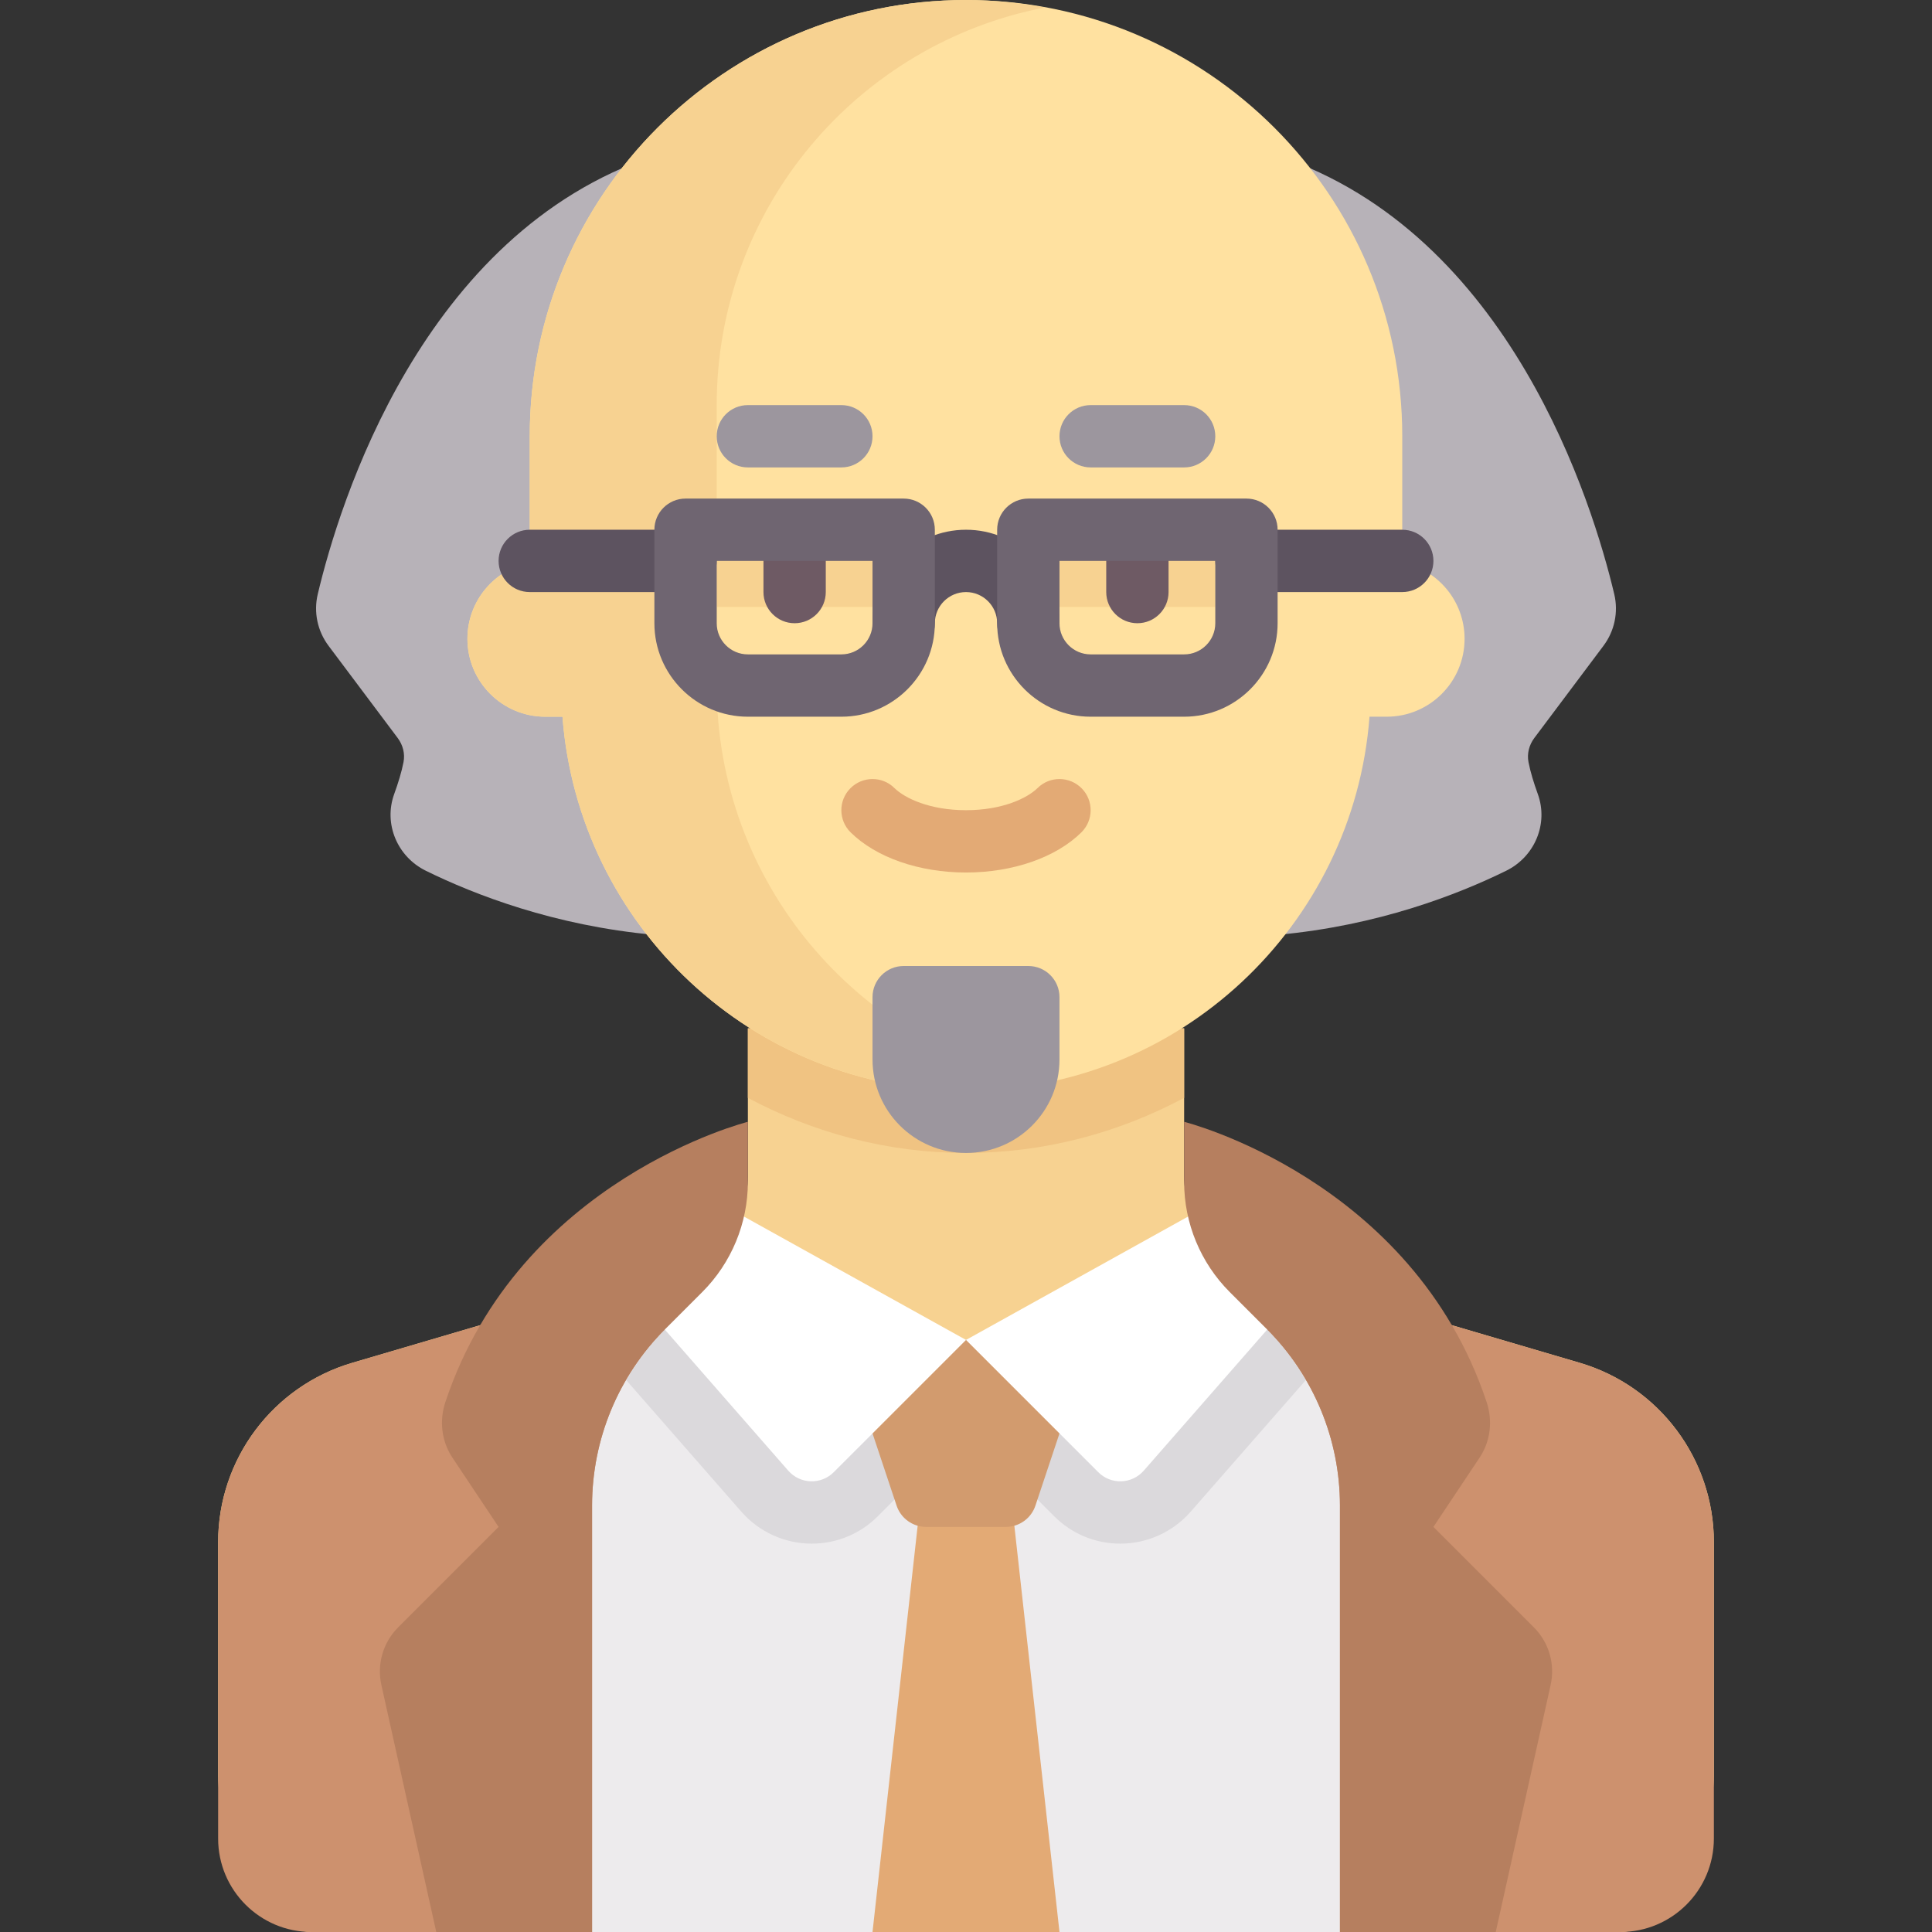 <?xml version="1.0" encoding="iso-8859-1"?>
<!-- Generator: Adobe Illustrator 19.0.0, SVG Export Plug-In . SVG Version: 6.00 Build 0)  -->
<svg version="1.1" id="Capa_1" xmlns="http://www.w3.org/2000/svg" xmlns:xlink="http://www.w3.org/1999/xlink" x="0px" y="0px"
	 viewBox="0 0 512 512" style="enable-background:new 0 0 512 512;" xml:space="preserve">
<rect x="0" y="0" width="512" height="512" fill="#333333" stroke="none"/>
<path style="fill:#F7D291;" d="M418.628,361.152l-87.036-25.599c-10.544-3.101-17.784-12.778-17.784-23.768v-39.269H198.195v39.269
	c0,10.99-7.24,20.667-17.784,23.768l-87.036,25.599c-21.087,6.202-35.568,25.555-35.568,47.535v62.023
	c0,13.682,11.092,41.29,24.774,41.29h346.839c13.682,0,24.774-27.608,24.774-41.29v-62.023
	C454.195,386.707,439.715,367.354,418.628,361.152z"/>
<path style="fill:#CD916E;" d="M418.628,361.152l-87.036-25.599c-1.472-0.433,8.323,3.703,6.99,3.028l-82.585,24.774l-82.577-24.774
	c-1.332,0.675,8.462-3.461,6.99-3.028l-87.036,25.599c-21.087,6.202-35.568,25.555-35.568,47.535v78.539
	C57.806,500.908,68.898,512,82.58,512h346.839c13.682,0,24.774-11.092,24.774-24.774v-78.539
	C454.195,386.707,439.715,367.354,418.628,361.152z"/>
<path style="fill:#EDEBED;" d="M335.749,352.263l-9.847-9.847l-69.9,12.68l-69.9-12.68l-9.847,9.847
	c-12.39,12.389-19.35,29.193-19.35,46.715V512h198.194V398.978C355.098,381.456,348.138,364.652,335.749,352.263z"/>
<path style="fill:#DBD9DC;" d="M335.749,352.263l-9.847-9.847l-69.9,12.68l-69.9-12.68l-9.847,9.847
	c-4.054,4.053-7.461,8.615-10.298,13.485l30.513,34.872c4.704,5.376,11.5,8.46,18.646,8.46c6.616,0,12.837-2.577,17.517-7.257
	l23.369-23.369l23.37,23.37c4.678,4.679,10.899,7.256,17.516,7.256c7.146,0,13.943-3.084,18.647-8.461l30.513-34.871
	C343.21,360.879,339.802,356.317,335.749,352.263z"/>
<polygon style="fill:#E3AA75;" points="244.074,396.387 231.227,512 280.775,512 267.93,396.387 "/>
<path style="fill:#D29B6E;" d="M266.565,404.645h-21.128c-3.555,0-6.71-2.275-7.834-5.647l-14.634-43.902h66.065L274.4,398.998
	C273.275,402.371,270.12,404.645,266.565,404.645z"/>
<path style="fill:#F0C382;" d="M198.195,290.945c17.349,9.267,37.024,14.604,57.806,14.604s40.457-5.337,57.806-14.604v-18.428
	H198.195V290.945z"/>
<g>
	<path style="fill:#B7B2B8;" d="M87.076,171.154l18.311,24.415c1.378,1.838,1.986,4.147,1.549,6.402
		c-0.509,2.631-1.43,5.595-2.466,8.45c-2.868,7.903,0.824,16.62,8.368,20.331c12.854,6.323,34.036,14.574,60.582,16.99V41.29
		c-61.722,20.574-83.577,92.407-89.213,116.171C83.075,162.24,84.131,167.225,87.076,171.154z"/>
	<path style="fill:#B7B2B8;" d="M424.926,171.154l-18.311,24.415c-1.378,1.838-1.986,4.147-1.549,6.402
		c0.509,2.631,1.43,5.595,2.466,8.45c2.868,7.903-0.824,16.62-8.368,20.331c-12.854,6.323-34.036,14.574-60.582,16.99V41.29
		c61.722,20.574,83.577,92.407,89.213,116.171C428.928,162.24,427.872,167.225,424.926,171.154z"/>
</g>
<path style="fill:#FFE1A0;" d="M371.615,149.061v-33.449C371.615,51.762,319.853,0,256.001,0S140.388,51.762,140.388,115.613v33.449
	c-9.423,1.913-16.516,10.241-16.516,20.229c0,11.402,9.243,20.645,20.645,20.645h4.546c4.23,55.419,50.435,99.097,106.938,99.097
	s102.708-43.678,106.938-99.097h4.546c11.402,0,20.645-9.243,20.645-20.645C388.13,159.302,381.038,150.975,371.615,149.061z"/>
<g>
	<rect x="189.941" y="140.39" style="fill:#F7D291;" width="41.29" height="20.465"/>
	<rect x="280.771" y="140.39" style="fill:#F7D291;" width="41.29" height="20.465"/>
	<path style="fill:#F7D291;" d="M189.936,181.677v-74.323c0-52.322,37.448-95.846,86.992-105.368C270.133,0.742,263.159,0,256.001,0
		C192.15,0,140.388,51.762,140.388,115.613v33.449c-9.423,1.913-16.516,10.241-16.516,20.229c0,11.402,9.243,20.645,20.645,20.645
		h4.546c4.23,55.419,50.435,99.097,106.938,99.097c7.103,0,14.042-0.696,20.757-2.013
		C227.298,277.432,189.936,233.94,189.936,181.677z"/>
</g>
<path style="fill:#6E5A64;" d="M210.582,165.161c-4.565,0-8.258-3.698-8.258-8.258v-8.258c0-4.56,3.694-8.258,8.258-8.258
	s8.258,3.698,8.258,8.258v8.258C218.84,161.464,215.146,165.161,210.582,165.161z"/>
<path style="fill:#E3AA75;" d="M256.001,231.226c-12.395,0-23.823-3.976-30.573-10.637c-3.25-3.21-3.282-8.435-0.081-11.677
	c3.218-3.242,8.444-3.282,11.677-0.081c2.75,2.71,9.363,5.879,18.976,5.879c9.613,0,16.226-3.169,18.976-5.879
	c3.234-3.202,8.46-3.161,11.677,0.081c3.202,3.242,3.169,8.468-0.081,11.677C279.824,227.25,268.396,231.226,256.001,231.226z"/>
<path style="fill:#9C969E;" d="M222.969,123.871h-24.774c-4.565,0-8.258-3.698-8.258-8.258c0-4.56,3.694-8.258,8.258-8.258h24.774
	c4.565,0,8.258,3.698,8.258,8.258C231.227,120.173,227.533,123.871,222.969,123.871z"/>
<path style="fill:#6E5A64;" d="M301.421,165.161c-4.565,0-8.258-3.698-8.258-8.258v-8.258c0-4.56,3.694-8.258,8.258-8.258
	s8.258,3.698,8.258,8.258v8.258C309.678,161.464,305.986,165.161,301.421,165.161z"/>
<path style="fill:#9C969E;" d="M313.807,123.871h-24.774c-4.565,0-8.258-3.698-8.258-8.258c0-4.56,3.694-8.258,8.258-8.258h24.774
	c4.565,0,8.258,3.698,8.258,8.258C322.066,120.173,318.372,123.871,313.807,123.871z"/>
<g>
	<path style="fill:#5D5360;" d="M181.678,156.903h-41.29c-4.565,0-8.258-3.698-8.258-8.258s3.694-8.258,8.258-8.258h41.29
		c4.565,0,8.258,3.698,8.258,8.258S186.243,156.903,181.678,156.903z"/>
	<path style="fill:#5D5360;" d="M371.615,156.903h-41.29c-4.565,0-8.258-3.698-8.258-8.258s3.694-8.258,8.258-8.258h41.29
		c4.565,0,8.258,3.698,8.258,8.258S376.178,156.903,371.615,156.903z"/>
	<path style="fill:#5D5360;" d="M272.517,173.419c-4.565,0-8.258-3.694-8.258-8.258c0-4.552-3.702-8.258-8.258-8.258
		s-8.258,3.706-8.258,8.258c0,4.565-3.694,8.258-8.258,8.258s-8.258-3.694-8.258-8.258c0-13.661,11.113-24.774,24.774-24.774
		s24.774,11.113,24.774,24.774C280.775,169.726,277.082,173.419,272.517,173.419z"/>
</g>
<path style="fill:#9C969E;" d="M256.001,305.548L256.001,305.548c-13.682,0-24.774-11.092-24.774-24.774v-16.516
	c0-4.561,3.697-8.258,8.258-8.258h33.032c4.561,0,8.258,3.697,8.258,8.258v16.516C280.775,294.457,269.684,305.548,256.001,305.548z
	"/>
<g>
	<path style="fill:#FFFFFF;" d="M192.678,319.917l-21.76,26.421l37.98,43.405c3.146,3.595,8.676,3.779,12.054,0.401l35.049-35.047
		L192.678,319.917z"/>
	<path style="fill:#FFFFFF;" d="M319.324,319.917l21.76,26.421l-37.98,43.405c-3.146,3.595-8.676,3.779-12.054,0.401l-35.049-35.047
		L319.324,319.917z"/>
</g>
<g>
	<path style="fill:#B67F5F;" d="M115.615,512l-14.549-65.472c-1.225-5.512,0.451-11.269,4.444-15.262l26.621-26.621l-12.248-18.372
		c-2.883-4.325-3.501-9.755-1.86-14.688c19.691-59.175,80.172-74.295,80.172-74.295v15.929c0,10.951-4.35,21.453-12.094,29.197
		l-9.847,9.847c-12.39,12.389-19.35,29.193-19.35,46.715V512"/>
	<path style="fill:#B67F5F;" d="M396.388,512l14.549-65.472c1.225-5.512-0.451-11.269-4.444-15.262l-26.621-26.621l12.248-18.372
		c2.883-4.325,3.501-9.755,1.86-14.688c-19.691-59.175-80.172-74.295-80.172-74.295v15.929c0,10.951,4.35,21.453,12.094,29.197
		l9.847,9.847c12.389,12.389,19.35,29.193,19.35,46.715V512"/>
</g>
<g>
	<path style="fill:#6F6571;" d="M222.969,189.935h-24.774c-13.661,0-24.774-11.113-24.774-24.774v-24.774
		c0-4.56,3.694-8.258,8.258-8.258h57.806c4.565,0,8.258,3.698,8.258,8.258v24.774C247.743,178.823,236.63,189.935,222.969,189.935z
		 M189.936,148.645v16.516c0,4.556,3.702,8.258,8.258,8.258h24.774c4.556,0,8.258-3.702,8.258-8.258v-16.516H189.936z"/>
	<path style="fill:#6F6571;" d="M313.807,189.935h-24.774c-13.661,0-24.774-11.113-24.774-24.774v-24.774
		c0-4.56,3.694-8.258,8.258-8.258h57.806c4.565,0,8.258,3.698,8.258,8.258v24.774C338.582,178.823,327.469,189.935,313.807,189.935z
		 M280.775,148.645v16.516c0,4.556,3.702,8.258,8.258,8.258h24.774c4.556,0,8.258-3.702,8.258-8.258v-16.516H280.775z"/>
</g>
<g>
</g>
<g>
</g>
<g>
</g>
<g>
</g>
<g>
</g>
<g>
</g>
<g>
</g>
<g>
</g>
<g>
</g>
<g>
</g>
<g>
</g>
<g>
</g>
<g>
</g>
<g>
</g>
<g>
</g>
</svg>
